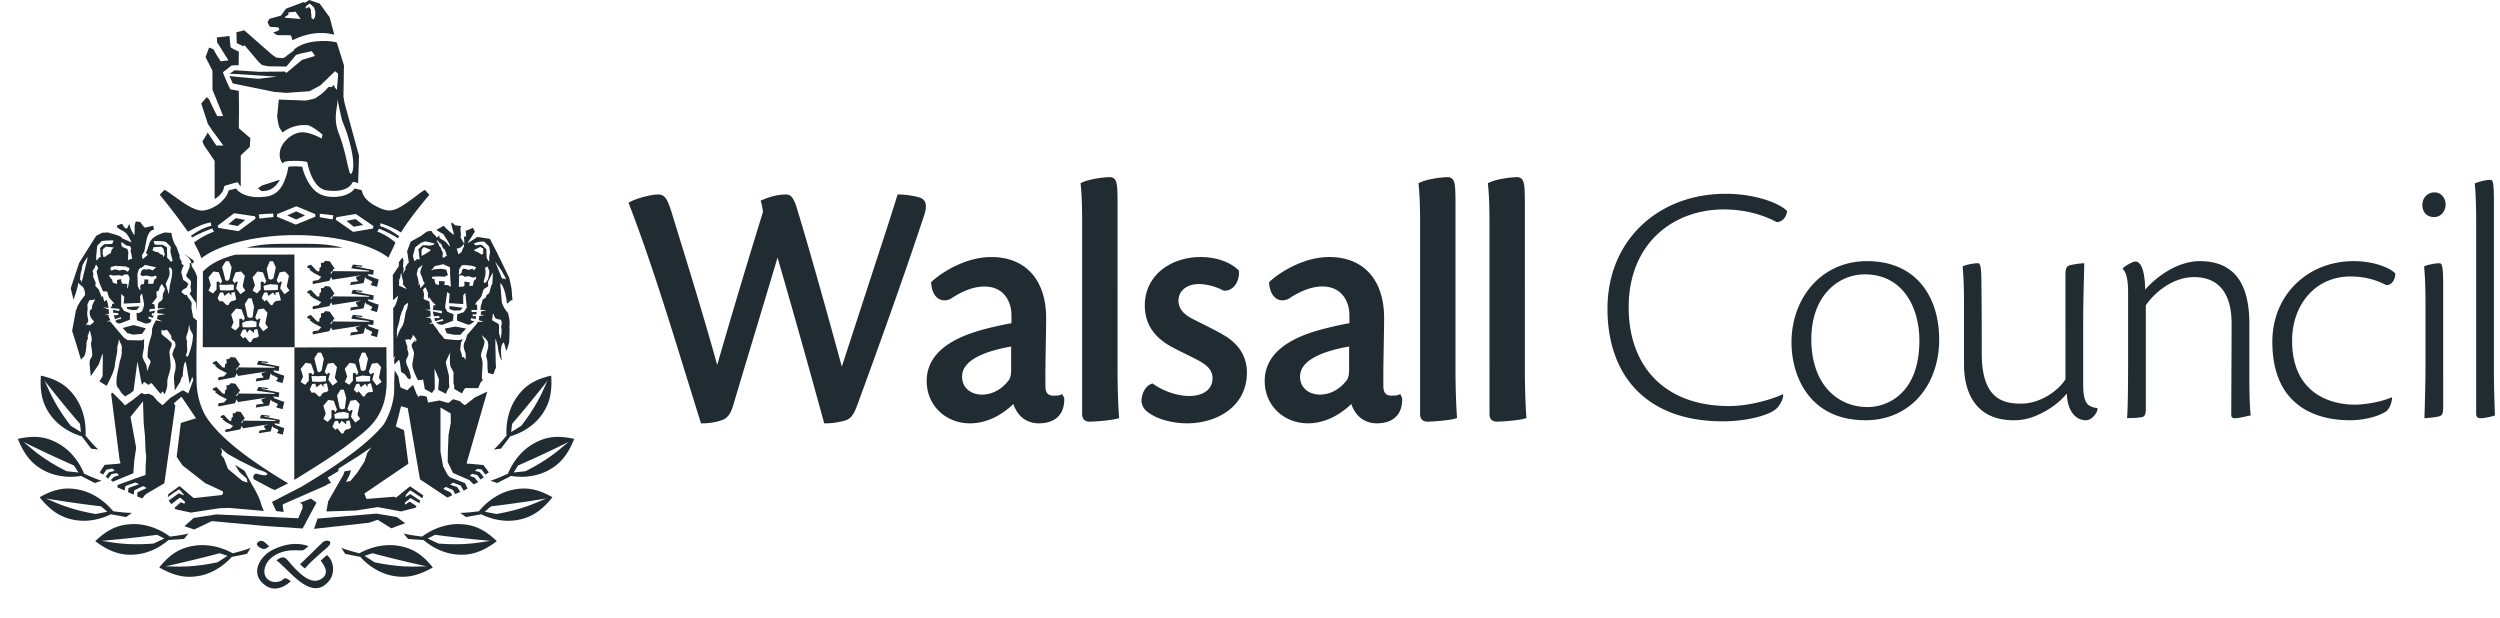 <svg xmlns="http://www.w3.org/2000/svg" width="287" height="71"><g fill="#212B32" fill-rule="evenodd"><path d="M105.392 22.62a9.66 9.66 0 00-2.084-.292h-.265l-.037.124-.04.126c-.488 1.619-1.475 4.641-2.846 8.822l-.087.268-3.393 10.425c-1.934-7.148-4.13-14.87-5.272-18.554-.254-.63-.483-1.211-1.1-1.211h-.043c-.82 0-1.673.19-2.612.587l-.146.058-.15.06.05.155.045.153c.062.226.135.66.178.989a940.38 940.38 0 00-5.255 17.573c-1.475-5.333-3.161-10.791-4.402-14.817l-.566-1.833c-.663-2.223-.915-2.925-1.815-2.925-.777 0-2.38.409-3.119.798l-.142.075-.139.074.057.148.057.15c2.354 6.105 4.504 13.069 6.583 19.802l1.545 4.972.037.128.04.124h.262c.841 0 1.81-.217 2.292-.423.598-.297.886-.74 1.202-1.824.448-1.535 1.334-4.463 2.267-7.566l.258-.846 2.511-8.37a1274.05 1274.05 0 015.265 18.699l.021.069.034.132.036.13h.274c.76 0 2.094-.23 2.503-.488.47-.313.692-.75 1.022-1.61 2.33-6.37 5.31-14.613 7.703-21.87.219-.718.231-1.164.045-1.497-.146-.258-.393-.421-.774-.516m16.747 23.001l-.043-.084c0 .003-.07-.14-.07-.14l-.065-.143-.15.052-.153.051c-.18.064-.465.064-.638.064-.644.03-.969-.277-1.001-.939-.025-1.516.014-3.6.044-5.275l.004-.214c.018-.997.032-1.86.032-2.47 0-4.392-2.354-7.014-6.3-7.014-2.937 0-5.644 1.737-6.774 2.765l-.068.058-.066.06.014.173c.063.81.372 1.439.849 1.73.256.16.697.297 1.315.047l.018-.01.016-.005.014-.01.018-.01c.948-.645 2.39-1.414 3.87-1.414 2.295 0 3.111 1.783 3.111 3.312v.898c-.5.09-1.108.212-1.716.352l.014-.002a5.785 5.785 0 00-.286.064c-2.315.552-7.744 1.844-7.744 6.226 0 2.768 2.143 4.857 4.984 4.857 2.355 0 4.15-1.431 4.967-2.22.47 1.4 1.506 2.22 2.93 2.22.962 0 1.705-.263 2.216-.784.48-.492.713-1.18.695-2.046v-.077l-.021-.037-.016-.036zm-6.062-3.153c0 .627-.114.917-.226 1.12-.375.52-1.424 1.712-3.128 1.712-1.337 0-2.276-.84-2.276-2.04v-.038c0-2.017 3.013-2.98 5.63-3.441v2.687zm12.377 5.234c-.08-1.106-.16-3.245-.16-5.195V23.28c0-1.17-.016-1.844-.12-2.267-.114-.47-.358-.678-.792-.678-.622 0-2.233.201-3.097.585l-.12.055-.113.052.01.128.013.128c.066.681.156 1.872.156 4.353V47.53c0 .574.303.876.875.876.455 0 2.32-.122 3.089-.334-.004 0 .138-.037.138-.037l.146-.04-.014-.147-.01-.148m11.915-9.295c-.763-.444-1.587-.855-2.383-1.251l-.059-.03-1.12-.562c-.706-.395-1.519-.987-1.519-2.033 0-1.147.945-1.917 2.355-1.917.848 0 1.9.274 2.747.713l.032.018.027.014.032.004.037.005c.44.022.827-.14 1.136-.47.404-.424.635-1.132.57-1.719l-.008-.062-.005-.066-.05-.044-.048-.046c-.948-.907-2.546-1.451-4.271-1.451h-.04c-3.17 0-6.38 1.917-6.38 5.581 0 2.018 1.014 3.6 3.018 4.698.509.276 1.008.525 1.537.784l.106.055c.415.203.879.432 1.355.68 1.25.647 1.76 1.26 1.76 2.115 0 1.258-1.024 2.038-2.674 2.038-1.316 0-2.875-.51-4.063-1.332l-.083-.055-.077-.051-.087.035-.089.036c-.644.26-.969 1.013-1.06 1.634-.1.512.11 1.08.555 1.474 1.005.852 2.834 1.4 4.668 1.4 3.303 0 6.856-1.83 6.856-5.852 0-1.83-.962-3.333-2.776-4.343m20.595 7.291l-.013-.03-.018-.038-.039-.083-.066-.148-.065-.144-.153.052-.157.051c-.18.064-.467.064-.638.064-.642.03-.966-.277-1.001-.939-.023-1.413.01-3.323.043-5.009l.003-.256c.021-1.134.037-2.053.037-2.694 0-4.392-2.354-7.014-6.3-7.014-2.933 0-5.64 1.737-6.774 2.765l-.066.058-.066.06.007.086.006.087c.062.81.375 1.439.852 1.73.254.162.69.3 1.312.047l.018-.007.014-.006.01-.007.016-.01c.955-.65 2.397-1.42 3.873-1.42 2.296 0 3.112 1.784 3.112 3.313v.898c-.503.093-1.111.213-1.716.352l-.267.062c-2.317.552-7.742 1.843-7.742 6.226 0 2.768 2.143 4.857 4.98 4.857 2.352 0 4.151-1.431 4.964-2.22.469 1.4 1.507 2.22 2.932 2.22.962 0 1.707-.263 2.215-.784.479-.492.711-1.18.69-2.048l-.003-.038v-.033zm-6.087-3.23c0 .621-.115.915-.226 1.12-.375.52-1.424 1.713-3.13 1.713-1.34 0-2.275-.84-2.275-2.04v-.038c0-2.019 3.012-2.98 5.631-3.441v2.687zm12.37 5.239a86.979 86.979 0 01-.156-5.2V23.282c0-1.266-.036-1.903-.126-2.274-.146-.601-.521-.67-.792-.67-.618 0-2.226.2-3.093.584 0 .002-.12.055-.12.055l-.117.052.014.128.01.128c.07.67.161 1.851.161 4.353V47.53c0 .574.302.876.875.876.455 0 2.318-.122 3.083-.334l.142-.037.139-.04-.009-.145-.01-.146m7.976.146l-.01-.147c-.08-1.095-.16-3.23-.16-5.197V23.28c0-1.266-.034-1.903-.129-2.274-.145-.601-.52-.67-.787-.67-.623 0-2.23.2-3.096.584 0 .002-.117.055-.117.055l-.12.052.015.13.014.128c.066.675.16 1.863.16 4.35V47.53c0 .574.299.876.871.876.452 0 2.317-.122 3.085-.332.004 0 .146-.04.146-.04l.139-.04-.011-.144m29.496-2.474c-.043.558-.484 1.397-1.078 1.753-.799.558-3.115 1.24-5.866 1.24-8.772 0-13.238-5.266-13.238-12.924 0-7.893 5.862-13.197 13.558-13.197 3.713 0 6.422 1.234 7.06 1.991-.122.994-.878 1.32-1.235 1.236-1.478-.798-3.592-1.433-6.022-1.433-5.783 0-10.927 3.867-10.927 11.245 0 6.66 4.026 11.328 11.528 11.328 2.31 0 4.94-.761 6.14-1.357l.08.118m9.64-15.397c5.424 0 8.258 3.867 8.258 9.017 0 5.062-3.195 9.248-8.46 9.248-6.459 0-8.494-5.102-8.494-8.933 0-5.1 3.435-9.332 8.657-9.332h.04zm-.316 1.518c-2.872 0-6.103 2.312-6.103 7.461 0 5.1 2.952 7.773 6.46 7.773 2.314 0 5.943-1.595 5.943-7.621 0-3.907-1.956-7.613-6.263-7.613h-.037zm11.426 3.593c0-2.437-.077-3.632-.16-4.508.52-.239 1.358-.363 1.757-.363.24 0 .4.2.4 2.434.037 2.634.037 5.505.037 7.938 0 5.226 2.473 5.747 4.508 5.747 2.393 0 4.425-1.677 5.103-2.8V31.616c0-.836.117-1.033.478-1.158.48-.114 1.236-.238 1.679-.238 0 .882-.123 3.674-.123 7.102v6.698c0 2.233.437 2.676 1.636 2.83v.164c-.041.356-.598 1.23-1.32 1.23-1.234 0-2.15-1.155-2.188-3.07-1.236 1.48-2.716 2.196-3.553 2.557a6.42 6.42 0 01-2.59.514c-3.786 0-5.664-2.513-5.664-6.417V35.09m30.72 2.23c.04-3.788-1.593-5.506-4.306-5.506-2.514 0-4.588 1.84-5.543 3.233v11.886c0 .838-.2.955-.76.994-.442.084-.996.038-1.396.084.08-.799.122-3.115.122-7.458v-6.899c0-1.676-.243-2.436-.6-2.754v-.12c.241-.236 1.118-.757 1.432-.757.962 0 1.122 2.196 1.122 3.228 1.512-1.714 3.907-3.272 6.263-3.272 4.104 0 5.702 2.75 5.702 7.178v6.147c0 2.513.077 3.747.157 4.383-.8.162-1.355.324-1.832.324-.322 0-.402-.162-.402-.441l.041-10.25m18.43 8.374c-.08.68-.357 1.357-.794 1.597-.758.48-2.351.953-4.067.953-3.032 0-8.894-1.032-8.894-9.01 0-5.388 4.067-9.255 9.332-9.255 2.633 0 4.466.96 4.784 1.44 0 .756-.517 1.435-1.116 1.275-1.238-.638-2.554-.955-4.03-.955-4.025 0-6.7 3.231-6.7 7.37 0 6.11 4.467 7.344 7.182 7.344 1.234 0 3.071-.32 4.223-.837l.08.078m4.864-23.608c.755 0 1.276.635 1.276 1.396 0 .674-.478 1.435-1.315 1.435-.959 0-1.357-.678-1.357-1.394 0-.92.718-1.437 1.357-1.437h.039zm.995 24.723c0 .722-.156.92-.517 1-.357.08-.878.156-1.636.202.043-1.597.123-3.914.123-6.225v-6.697c0-2.436-.08-3.63-.16-4.507.517-.239 1.396-.363 1.753-.363.28 0 .437.2.437 2.434V46.81zm3.786-21.211c0-2.356-.08-3.752-.164-4.55.841-.317 1.442-.397 1.796-.397.281 0 .404.204.404 2.59v19.265c0 1.954.08 4.109.117 5.181-.597.201-1.275.324-1.636.324-.316 0-.517-.123-.517-.52V25.599M37.838 1.975L36.702.411 35.492 0l-.45.302c-.017.01-.212-.058-.227-.055l-1.987.754-.546.76a.233.233 0 01-.091.05l-1.197.333-.089.03a.886.886 0 01-.197.337l.103.265.181.304.907.06c.073.023.132.09.143.167a.224.224 0 01-.091.207l-.589.23.46.292 1.438.007a.21.21 0 01.202.166l.1.405c-.045.03.61-.27.779-.332.889-.335 2.334-.742 4.036-.297l-.539-2.01zm-5.153.057l.055-.108.372-.244v-.252l.818-.082.583.834-1.828-.148zm3.496-.17c0 .007-.005.01-.014.065l-.135.242-.096.086-.006-.06-.174-.127-.014-.391-.052-.311.01-.242-.193-.306L35.22.9l-.062.082-.082-.06.068-.218a.095.095 0 01.026-.027l.308-.23c.039-.034.1-.03.137.005l.421.396c.014.013.023.03.032.045l.134.455c.001.01.007.023.003.034l-.023.48zm-2.425 3.833c.001-.001.005-.003.007-.007-.004.007-.007.007-.007.007"/><path d="M39.558 11.828a29.44 29.44 0 01-.128-.729l.055-3.592-.678-2.174-.15-.463c-.8-.24-3.56-.386-4.901.825-.006.006-.013.011-.02.022 0 .028.002.062-.014.09l-.78.571c-.045.082-.404.313-.5.293l-.706-.055a9.97 9.97 0 01-.512-.345l-3.19-2.798-.89.23.034 1.253.76.355c.12-.119.153-.094.18-.07l1.553 1.843.392.368.705.158 2.115.03 1.086-1.32c.016-.015.574-.178.594-.186l1.222-.26.167.223.204.333-1.483.444-1.778 1.483c-.039.03-.178-.144-.224-.144l-2.909.029-2.822-.176-.587.401.964.041 2.244.144 2.223.15-2.11.24-1.928-.167-1.407-.148.379.85 4.731.965 1.423.12 2.662-.189 1.25-.672 1.68-1.625.315.249.037.197-.142 1.698-.26-.297-.073-.297-.204.233-.434.041-.4.43c-.012.016-.429.383-.446.397l-.665.455c-.043.032-1.026.265-1.074.26l-3.112-.11-.187 1.941s.105.83.262 1.298l.37.539s1.11-1.001 2.889-.834c.338.032 1.277.72 1.668 1.056.046.041-.086.471-.086.471s-1.228-.729-2.272-.714c-.494.007-1.017.28-1.255.44-.696.47-1.197 1.167-1.27 1.864-.098.942.374 1.29.374 1.29l.023-.134c-.002.007 0 .018-.002.028.092-.304 2.728-.25 2.767-.025.14.75.722 2.986 2.197 3.2 1.885.271 2.737-.374 2.94-.844a.207.207 0 01.249-.117l.44.126.104-3.122-1.66-6.067zm.87 7.945c-.383.944-.497-1.784-1.532-4.453-.74-1.906-.053-3.11-.167-4 .185.981.512 2.435.583 2.622.57 1.398.628 1.66.905 2.719 0 0 .594 2.175.212 3.112zm-8.299.86c-.34.619-.847 1.154-1.633 1.272-.167.02-.318.03-.469.04l-.43-.337.492-.319 2.04-.656"/><path d="M23.443 16.718l-.208-.473.481-.784.121-.251 1.001 1.5h.806l-1.27-1.726c0-.007-.508-.76-.512-.77l-.759-2.336.624-.719.253.207.611 1.282.352.686.672-.014-1.221-3.028s.002-2.17-.016-2.202l-.78-1.536.41-1.1.493.2.35.625.487.762.89-.11-1.306-2.084-.027-.55 1.444-.172.055.527s.08.775.084.778l.36.223.584.277-.03 1.563h-.38c-.024 0-.419.02-.442.03l-.969.763c-.057.018.797 1.961.863 1.972l.95.172.028 2.31c0-.089-.045 1.967 0 2.004l1.305 1.12-.071.996-.978.92a.188.188 0 00-.059.142v3.454a.897.897 0 01-.25-.318.211.211 0 00-.251-.117l-1.115.32c-.082.023-.292.094-.303.185-.085.84-.981 1.33-1.082 1.41v-4.37c0-.04-1.172-1.734-1.195-1.768m4.859 11.714c1.935-.46 3.05-.443 5.557-.443 2.464 0 3.549-.018 5.482.443H28.302m9.109 14.595h.004l-.007-.006v-.007l-.005.011.008.002m-2.22-1.28h.001m-.497 2.055v-.005h-.002l.002.005m.094-1.675l.005-.004v-.001l-.005.005m7.214.9h.001l-.005-.006-.002-.008-.005.012.011.002m-2.719.775v-.005h-.002l.002.005m.094-1.675l.005-.004v-.001l-.005.005m.402-.38h.002m.725 4.361h.002l.005.006-.007-.006m-.8 1.277h.002l-.007-.005v-.004l-.004.009h.009M36.988 48.162v-.005.005m-.001-.011l.003-.003v-.002l-.003.005m-9.862-15.836h.002l-.007-.005v-.005l-.006.009.011.001m-2.623-.898l.006-.007-.006.007m-.094 1.674v-.004l-.002-.002.002.006m.494-2.056h.002m6.81 1.28h.002l-.003-.005-.004-.007-.003.011.008.001m-2.622-.898l.005-.005v-.002l-.005.007m-.095 1.674v-.004l-.001-.002.001.006m.495-2.056h.002m.727 4.362h.002l.005.005-.007-.005m-.802 1.277h.002l-.006-.008v-.003l-.005.009.009.002m-2.719.766l.004-.004v-.001l-.004.005m.002.011v-.006.006m.494-2.058h.002"/><path d="M33.798 29.223l-6.694.01s-2.424.46-3.81 1.943l-.015 8.686h10.548l-.029-10.639zm-3.18 1.613l.339-.818.01-.027h.376l.012.027.299.665.007.013-.003.016-.262 1.232-.003.02-.016.01-.194.114-.014.009-.016-.002-.269-.041-.03-.005-.007-.03-.231-1.156-.004-.015.005-.012zm1.25 1.846l.042.003-.002.043-.009.517-.001.041-.041.002-.76.034-.738-.002h-.039l-.005-.037-.057-.434-.005-.041.039-.009.708-.172.007-.002.007.002.467.033.386.022zm-2.863-.811l-.008-.021.015-.018.52-.637.006-.005.004-.004.01-.007.013.046.003-.003.01-.005v-.047h.136l-.023.018.47.07.026.005.009.023.363.985.007.021-.013.02-.117.165.009.055-.082.032-.164-.241-.27.033v.866l-.01.013-.39.423-.025.027-.032-.02-.434-.276.02-.003h-.068l.027-.06v-.017h.007l.247-.567-.266-.871zm-.493 2.375h.379l.007.032.261.916.002.01v.008l-.156 1.175-.004.03-.028.006-.25.076-.014.006-.014-.006-.25-.092-.024-.009-.005-.025-.31-1.447-.003-.018.009-.014.388-.626.012-.022zm.905 2.69l.034.01v.035l-.013.557-.04.003-.703.036-.795-.004-.039-.001-.003-.04-.059-.433-.005-.032.03-.013.391-.17.005-.004h.008l.665-.087h.017l.506.144zm-2.715-4.775l.329-.872.01-.023.025-.005.582-.09.016-.002.012.008.011.006.002.002-.02.035.025-.03.395.448.016.016-.244 1.193.034.107.25.362.026.036-.036.025-.496.37-.036.026-.026-.035-.463-.619-.014-.018.006-.02.186-.732-.133-.037-.215.162-.038.026-.211-.316.007-.023zm.146.524l-.002.043-.01.517-.003.04-.039.003-.64.064h-.005l-.854-.032h-.037l-.005-.037-.073-.548-.007-.052.051.002.765.016.421-.04h.007l.388.02.043.004zm-1.34-2.046l.388-.626.013-.022h.371l.013.027.299.665.005.013-.004.014-.25 1.308-.004.015-.007.009-.194.195-.02.022-.028-.013-.192-.078-.021-.007-.007-.023-.367-1.466-.005-.017.01-.016zm-.643 2.583l-.01.013-.388.423-.025.027-.032-.02-.434-.276.02-.003h-.068l.027-.06v-.017h.007l.245-.567-.265-.871-.007-.021.014-.018.521-.637.004-.005.003-.002.01-.007.015.046.004-.005.007-.005v-.002l.002-.045h.126l-.02.016.477.071.027.006.009.023.36.985.008.021-.013.02-.115.165.007.054-.08.033-.162-.241-.274.033v.866zm1.42 1.718l-.008.02-.018.007-.178.076-.026.01-.022-.019-.506-.466-.297.027-.029.004-.014-.024-.197-.323-.013-.02.01-.023.259-.585.01-.023.025-.004.27-.039.034-.005.014.03.17.386.463-.363.034-.026.027.033.274.333-.01-.302-.003-.038.036-.007.306-.076.044-.013.167.813.007.028-.024.016-.22.162-.012.009h-.014l-.206-.005-.299.238-.055.169zm1.185 2.537l-.012.013-.388.423-.025.028-.032-.02-.434-.278.045-.02-.01-.005-.056-.007v-.006c-.002 0 0-.046 0-.046h.009l.002-.003.007-.024.001.002.235-.537-.267-.875-.007-.021.016-.018.521-.633.004-.005.009-.009.018.046.003-.005.009-.007v-.045h.116l-.016.015.485.072.025.004.009.023.36.983.01.024-.015.02-.115.163.009.06-.082.03-.162-.245-.272.034v.87zm2.22 1.152l-.278.157-.007.004h-.011l-.27.028-.182.203-.055.172-.005.02-.02.007-.176.08-.032.012-.021-.025-.498-.611-.172.16-.034.03-.03-.034-.3-.322-.02-.02.012-.026.26-.581.01-.023.023-.004.27-.04.034-.004.015.03.161.368.267-.358.029-.037.035.029.477.393-.013-.337-.002-.035.034-.009.308-.08.046-.012.167.817.006.032-.029.016zm1.05-.995l-.498.366-.035.027-.027-.038-.462-.615-.013-.016.004-.021.188-.736-.137-.036-.211.158-.04.03-.026-.039-.173-.26-.012-.02.007-.02.33-.871.01-.023.025-.004.583-.09.016-.004.014.01.012.008-.016.026.018-.021.397.446.014.016-.004.022-.24 1.173.034.105.253.365.023.035-.034.027zm1.465-3.155l-.29.057-.009.002-.206-.005-.3.238-.054.169-.005.02-.02.007-.176.076-.03.012-.023-.024-.498-.609-.174.157-.032.028-.029-.032-.3-.316-.021-.021.012-.029.258-.585.01-.023.025-.004.27-.039.035-.005.014.03.169.386.464-.363.034-.026.026.033.276.333-.014-.34.035-.007.308-.076.042-.01.011.042.226.87.012.045-.046.01zm.992-1.102l-.496.37-.035.026-.027-.035-.462-.619-.015-.018.006-.02.187-.732-.134-.037-.213.162-.038.028-.026-.04-.187-.278.009-.023.329-.872.009-.023.025-.005.581-.09.016-.002.013.007.01.005.002.002-.018.037.023-.03.397.448.014.016-.003.023-.24 1.17.033.107.251.362.025.036-.036.025zm11.16 6.485l-10.559.028-.016 15.207c-.001 0 4.663-2.82 6.5-4.305 1.655-1.34 4.107-2.701 4.107-7.008 0-.31-.032-3.922-.032-3.922zm-3.156 1.46l.337-.817.013-.026h.375l.013.026.298.664.006.014-.004.014-.26 1.234-.005.02-.016.01-.194.116-.012.005h-.016l-.27-.04-.03-.004-.006-.032-.233-1.156-.002-.014.006-.014zm1.25 1.847l.042.004-.001.042-.011.518v.04l-.043.002-.76.034h-.774l-.006-.039-.057-.434-.005-.04.04-.01.707-.172.007-.002.007.002.468.035.386.02zm-2.863-.81l-.007-.022.014-.018.521-.638.005-.004.004-.003.009-.008.014.047.004-.004.007-.005.001-.045h.137l-.023.016.47.072.026.003.01.023.36.983.01.024-.015.02-.116.165.007.056-.081.03-.162-.243-.27.036v.864l-.013.014-.388.423-.026.027-.03-.02-.434-.274.02-.005h-.068l.025-.06v-.018h.008l.248-.566-.267-.87zm-.493 2.373h.377l.01.034.26.914.002.009v.008l-.156 1.178-.005.03-.027.007-.25.076-.013.006-.015-.006-.25-.094-.023-.009-.006-.023-.31-1.449-.003-.018.01-.014.387-.628.012-.021zM40 47.424l.034.01-.002.034-.012.559-.04.003-.702.034-.794-.003-.04-.002-.005-.038-.058-.433-.004-.034.03-.013.391-.169.006-.003h.005l.667-.087.009-.002.009.002.506.142zm-2.715-4.776l.33-.871.008-.023.025-.004.583-.09.016-.004.013.009.01.005.002.002-.02.035.024-.03.396.446.014.018-.003.022-.24 1.17.035.108.251.363.023.035-.034.025-.497.368-.034.029-.029-.036-.462-.617-.012-.018.005-.02.187-.734-.134-.037-.215.162-.037.028-.214-.32.01-.021zm.144.525v.042l-.01.518-.002.039-.04.003-.64.064h-.007l-.851-.03-.038-.002-.005-.037-.08-.601.052.002.762.016.424-.038H37l.386.02.042.004zm-1.339-2.047l.388-.626.014-.021h.372l.012.026.297.664.006.014-.002.014-.255 1.323-.2.204-.022.022-.026-.013-.194-.078-.022-.007-.005-.023-.368-1.465-.004-.018.01-.016zm-.642 2.582l-.01.014-.39.423-.025.027-.03-.02-.434-.274.018-.005h-.066l.025-.06v-.018h.01l.245-.566-.265-.87-.008-.022.015-.018.52-.638.004-.004.004-.002.009-.007.014.047.003-.006.01-.005v-.045h.127l-.02.015.477.073.027.003.007.023.363.983.007.024-.012.02-.118.165.01.055-.083.032-.162-.244-.272.036v.864zm1.418 1.72l-.006.019-.02.009-.175.074-.027.011-.021-.02-.509-.465-.297.028-.026.002-.016-.023-.196-.324-.013-.021.01-.02.259-.587.01-.023.024-.003.272-.04.032-.003.014.029.169.385.466-.362.034-.027.026.034.274.332-.012-.3-.002-.04.035-.006.308-.077.044-.012.168.812.005.029-.023.016-.219.163-.012.007-.016-.001-.205-.002-.3.235-.055.17zm1.186 2.538l-.011.013-.388.423-.025.027-.032-.018-.435-.281.046-.018-.009-.005-.059-.007v-.007s0-.045.002-.045h.01v-.003l.008-.024.002.002.234-.539-.266-.873-.007-.023.014-.017.52-.633.006-.008.01-.007.015.047.005-.004.008-.007.001-.046h.116l-.016.014.484.073.026.003.01.025.36.984.007.02-.012.02-.116.166.007.058-.08.032-.163-.247-.272.034v.871zm2.22 1.15l-.277.157-.009.006h-.009l-.27.028-.181.201-.055.172-.008.02-.017.007-.176.08-.032.014-.022-.026-.498-.612-.174.16-.032.03-.03-.034-.299-.32-.021-.02.012-.028.258-.581.01-.023.026-.002.27-.04.034-.006.012.032.162.368.268-.357.027-.04.036.03.478.392-.012-.334-.002-.036.034-.009.307-.08.045-.012.01.046.157.772.007.03-.029.016zm1.05-.993l-.498.366-.034.025-.027-.036-.462-.617-.014-.016.005-.02.187-.737-.135-.036-.214.16-.037.03-.027-.04-.172-.26-.013-.02.007-.02.33-.87.01-.025.025-.004.581-.09.018-.002.014.009.013.007-.016.028.018-.025.394.448.016.016-.005.024-.238 1.173.033.103.251.365.025.037-.035.027zm1.466-3.158l-.29.059h-.01l-.204-.002-.301.235-.053.17-.006.02-.02.009-.177.074-.03.011-.022-.023-.5-.608-.172.156-.032.029-.03-.032-.3-.317-.02-.023.012-.025.258-.587.01-.023.026-.003.27-.04.034-.003.012.029.17.385.463-.362.036-.027.027.034.275.332-.014-.3-.002-.04.036-.006.307-.077.043-.01.012.042.226.87.01.046-.044.007zm.993-1.1l-.498.367-.034.029-.027-.036-.464-.617-.012-.018.005-.02.187-.734-.134-.037-.213.162-.039.028-.025-.04-.187-.28.336-.892.011-.023.025-.004.581-.09.015-.004.014.007.01.007h.002l-.017.037.023-.03.396.446.014.018-.005.022-.238 1.17.034.108.25.363.025.035-.035.025zM26.213 25.738l1.067.215.878-.704-1.088-.206-.857.695m6.753-1.008l1.035.468 1.026-.468-1.026-.466-1.035.466m6.801.628l.843.67.027-.002 1.054-.199-.867-.677-1.057.208"/><path d="M46.025 26.688c1.175-1.85 2.608-3.535 3.262-4.318-.152-.176-.416-.485-.508-.569-.42.224-.932.651-1.343.952-1.072.786-1.872 1.342-2.572 1.397-.018.004-.466.09-1.227-.252-1.686-.752-1.995-1.51-2.095-2.02l-.084-.062-.752-.178c-.2.318-.595.594-1.127.775-.605.212-2.21.438-3.266-.395-.985-.777-1.517-2.313-1.613-2.882-.256-.004-.539-.043-.82-.043-.293 0-.6.04-.772.04-.01.065-.028.154-.04.23-.027.143-.06.3-.102.467-.044.176-.1.362-.165.547a8.548 8.548 0 01-.226.566c-.373.826-.953 1.47-2.02 1.628-.094.01-.181.013-.276.025a5.706 5.706 0 01-.474.036c-.694.016-1.288-.096-1.748-.285a2.365 2.365 0 01-.418-.21c-.235-.147-.42-.31-.537-.5l-.86.22c-.066.32-.242.69-.564 1.027-.196.207-.41.441-.706.635-.39.247-.875.52-1.465.628-.946.176-2.086-.594-3.28-1.45-.428-.309-1.029-.744-1.327-.906a8.192 8.192 0 00-.562.572 65.089 65.089 0 013.223 4.23c.68-.31 1.55-.894 2.637-1.049l.057.39c-.894.165-1.856.798-2.334 1.14.035.048.103.142.138.193.736-.407 1.248-.656 2.315-1.042l.187.376c-1.095.407-1.662.801-2.28 1.223.386.852.466.814.845 1.824 1.817-1.46 6.028-2.656 10.78-2.656 4.693 0 8.84 1.122 10.694 2.594.212-.567.408-.802.792-1.739a6.846 6.846 0 00-2.072-1.262l.187-.331c.99.364 1.913.933 2.19 1.099l.13-.233c-.462-.326-1.155-.84-2.18-1.156l.023-.34c1.003.304 1.844.726 2.355 1.064zm-18.64-.15l-2.328-.378-.064-.258 1.888-1.426 2.396.357.017.073.048.185-1.957 1.447zm3.992-1.614c-.571.044-1.035.1-1.587.172-.008-.076-.081-.46-.081-.47.544-.067 1.253-.092 1.668-.11v.408zm4.822-.27v.22l-2.234.909-2.167-.902v-.293l2.228-.91 2.173.903v.073zm1.979.535l-1.467-.251c0-.048.003-.382 0-.4.505.052 1.07.114 1.566.188-.012.05-.085.399-.1.463zm4.626 1.052l-2.263.377-1.999-1.397.068-.283 2.242-.373 1.961 1.347.06.043-.069.286zm-4.381 4.595l-.146.052-.177.469-.207.076.207-.31 4.278.042-.01-.085-2.012-.272-.007-.073.169-.368 1.136.13-.169.127-.56-.087-.04.022.012.037 2.005.416-.058.525-.683-.079.147.096-.057.091.874.325.35.105-.118.532-.087.318-.55-.158-.19-.1.203-.22-.076-.183-.329-.126.066-.034-.304-.073-.171-.23-.185.698-1.534.24.087-.345.832-.114-.242-.326.012-.177.6-.187-3.329.517-.148-.313-.208.447-1.868.366-.073-.226.135-.15.548-.081.34-.363-.885-.466-.497-.375.156-.073-.404-.153.075-.211.361-.128.718.754.248.01.026-.387.182-.13-.032-.445.291-.024.219-.226.52.066.56.837zm0 2.9l-.146.052-.177.47-.207.076.207-.312 4.278.043-.01-.087-2.012-.27-.007-.073.169-.368 1.136.128-.169.13-.56-.088-.04.022.012.037 2.005.416-.058.523-.683-.077.147.096-.057.091.874.326.35.104-.118.532-.087.318-.55-.158-.19-.1.203-.22-.076-.183-.329-.126.066-.034-.304-.073-.171-.23-.185.698-1.534.24.087-.345.832-.114-.242-.325.012-.178.6-.187-3.329.517-.148-.312-.208.446-1.868.366-.073-.226.135-.15.548-.08.34-.364-.885-.465-.497-.376.156-.073-.404-.152.075-.212.361-.128.718.754.248.01.026-.387.182-.13-.032-.444.291-.025.219-.226.52.066.56.837zm0 2.88l-.146.052-.177.47-.207.076.207-.311 4.278.043-.01-.086-2.012-.272-.007-.073.169-.368 1.136.13-.169.128-.56-.087-.04.021.012.038 2.005.416-.058.522-.683-.074.147.094-.057.09.874.326.35.105-.118.532-.087.318-.55-.158-.19-.1.203-.22-.076-.184-.329-.126.066-.034-.304-.072-.171-.23-.185.697-1.534.24.087-.345.832-.114-.242-.325.012-.178.6-.186-3.329.517-.148-.313-.208.446-1.868.367-.073-.226.135-.15.548-.081.34-.363-.885-.466-.497-.375.156-.073-.404-.153.075-.212.361-.128.718.754.248.011.026-.388.182-.13-.032-.444.291-.025.219-.226.52.066.56.838zm-10.841 5.273l-.146.051-.176.47-.208.076.208-.311 4.278.043-.012-.086-2.011-.272-.007-.073.169-.368 1.138.128-.17.13-.561-.087-.041.021.014.038 2.006.416-.059.523-.683-.077.146.096-.057.09.875.324.349.107-.116.532-.087.318-.551-.158-.19-.1.202-.22-.076-.185-.327-.125.065-.033-.304-.073-.172-.23-.183.697-1.537.24.088-.345.832-.113-.242-.326.012-.178.6-.186-3.327.517-.148-.313-.208.446-1.869.367-.073-.226.134-.15.55-.081.337-.363-.884-.466-.496-.375.157-.073-.406-.153.075-.211.36-.128.72.753.246.011.029-.387.18-.132-.03-.445.29-.023.22-.226.52.066.557.838zm0 3l-.146.053-.176.467-.208.077.208-.311 4.278.044-.012-.087-2.011-.27-.007-.073.169-.368 1.138.128-.17.128-.561-.087-.041.021.014.037 2.006.418-.059.523-.683-.076.146.096-.057.088.875.326.349.105-.116.531-.087.319-.551-.159-.19-.097.202-.22-.076-.186-.327-.124.065-.036-.304-.073-.172-.229-.183.699-1.537.238.088-.345.832-.112-.242-.327.012-.178.6-.187-3.327.518-.148-.313-.208.446-1.869.366-.073-.225.134-.15.55-.082.337-.362-.884-.464-.496-.376.157-.072-.406-.153.075-.212.36-.13.72.754.246.01.029-.387.18-.13-.03-.444.29-.025.22-.226.52.066.557.837zm.546 3.147l-.128.046-.158.42-.185.067.185-.279 3.816.04-.013-.077-1.792-.242-.007-.066.15-.329 1.014.116-.15.113-.499-.076-.037.018.012.035 1.787.372-.051.466-.608-.07.13.086-.05.082.779.288.31.096-.102.473-.079.284-.49-.142-.171-.087.181-.198-.067-.163-.294-.112.059-.03-.27-.066-.153-.205-.166.623-1.369.215.078-.31.742-.101-.215-.292.01-.156.534-.167-2.966.46-.132-.279-.186.4-1.666.326-.064-.201.119-.134.489-.073.302-.323-.788-.414-.442-.337.138-.064-.36-.136.067-.189.322-.115.64.673.22.01.025-.346.16-.117-.026-.395.26-.023.195-.2.464.058.496.747zm8.907 14.228c.448-.391 1.426-.197.492.62-1.122.988-1.758 1.501-2.52 2.37.173.156-.49-.369-.556-.48m-4.287 2.181c-1.407-1.3-.258-3.142 1.125-3.825 1.366-.674 2.746-.912 4.135-.44-.783.685-.43.44-1.905.49-.923.028-1.88.363-2.55 1.026-.618.617-.967 1.808-.103 2.391.42.283.948.272 1.4.08.297-.124.352-.602 1.11.06-.984.858-2.126 1.228-3.212.218"/><path d="M37.852 66.59c-2.059 2.678-4.601-1.163-6.123-2.26 1.084-.773 1.027-.165 2.28 1.073.675.666 1.786 1.69 2.823 1.088 1.095-.646.37-1.606-.02-2.132.207-.187.726-.64.722-.64.918.778.834 2.196.318 2.871m-8.242-4.34c.545-.462.917.2 1.313.47-.457.232-.467.5-1.14.11 0 0-.508-.297-.172-.58m33.663-19.13c-.034.013-.31.074-.404.102-1.726.466-2.75 1.204-3.61 2.474-1.185 1.751-1.15 3.74-1.109 4.303 0 .028-1.034 1.25-1.47 1.609l.821-.1c.411-.535.756-.995 1.076-1.415.72-.21 2.331-.81 3.49-2.306.932-1.215 1.299-2.493 1.23-4.31-.003-.054-.017-.3-.024-.358zm-3.43 5.762l-1.166.724.112-.946c2.027-2.342 4.075-4.972 4.075-4.972-.471.916-.962 2.522-3.02 5.194zm5.663 1.418c-1.758-.326-3.001-.102-4.326.668-1.826 1.067-2.653 2.877-2.86 3.4-.011.028-1.475.68-2.019.816l.783.266c.599-.305 1.11-.57 1.58-.812.74.123 2.454.279 4.145-.57 1.366-.69 2.25-1.685 2.973-3.353.021-.05.116-.279.132-.334-.036 0-.312-.068-.408-.082zm-5.176 3.794l-1.363.147.506-.802c2.843-1.235 5.827-2.72 5.827-2.72-.821.62-1.96 1.854-4.97 3.375zm2.721 2.788c-1.586-.823-2.842-.971-4.333-.62-2.056.486-3.377 1.978-3.727 2.42-.018.022-1.608.22-2.17.19l.672.485c.664-.12 1.23-.222 1.75-.318.67.334 2.265.981 4.13.66 1.507-.26 2.643-.956 3.82-2.34.036-.042.192-.232.224-.282-.034-.008-.277-.154-.366-.195zm-6.056 2.123l-1.348-.258.72-.619c3.078-.354 6.366-.905 6.366-.905-.968.354-2.415 1.204-5.738 1.782zm-.267 2.835c-1.334-1.189-2.513-1.644-4.045-1.674-2.113-.036-3.761 1.083-4.21 1.426-.024.018-1.612-.185-2.149-.354l.532.637c.672.048 1.246.089 1.774.122.568.493 1.953 1.515 3.84 1.665 1.523.119 2.794-.274 4.28-1.327.042-.03.241-.176.284-.217-.03-.017-.231-.217-.306-.279zm-6.392.56l-1.243-.582.85-.422c3.07.418 6.392.696 6.392.696-1.024.103-2.637.569-6 .307zm-.917 2.421c-1.167-1.351-2.279-1.952-3.794-2.178-2.09-.308-3.869.587-4.358.87-.026.012-1.575-.392-2.086-.63l.445.7c.66.136 1.225.25 1.744.35.498.563 1.741 1.756 3.592 2.147 1.496.315 2.808.089 4.415-.765.046-.023.263-.142.311-.177-.028-.022-.2-.246-.268-.317zm-6.41-.268l-1.157-.738.898-.306a148.6 148.6 0 006.248 1.513c-1.027-.03-2.688.226-5.988-.47zM9.82 49.999c.04-.562.077-2.552-1.107-4.303-.863-1.27-1.887-2.008-3.612-2.474-.094-.028-.37-.089-.403-.103-.01.057-.023.304-.025.358-.07 1.817.297 3.095 1.23 4.31 1.158 1.495 2.769 2.096 3.49 2.306.319.42.666.88 1.075 1.415l.821.1c-.434-.36-1.468-1.58-1.468-1.61zm-1.694-1.117c-2.057-2.672-2.55-4.278-3.021-5.194 0 0 2.048 2.63 4.077 4.972l.112.946-1.168-.724zm1.524 5.486c-.206-.523-1.035-2.333-2.86-3.4-1.324-.77-2.567-.994-4.326-.669-.096.014-.373.082-.409.082.018.055.113.285.134.334.724 1.668 1.607 2.664 2.973 3.352 1.69.85 3.403.694 4.143.57.471.243.981.508 1.582.813l.783-.266c-.546-.135-2.008-.788-2.02-.816zm-2.01-.274c-3.012-1.52-4.15-2.755-4.97-3.375 0 0 2.984 1.485 5.826 2.72l.508.802-1.363-.147zm5.338 4.587c-.35-.44-1.67-1.933-3.725-2.42-1.493-.35-2.747-.202-4.333.62-.089.042-.332.188-.366.196.032.05.188.24.224.281 1.177 1.385 2.311 2.08 3.82 2.34 1.863.322 3.458-.325 4.13-.66.519.097 1.086.2 1.75.319l.67-.485c-.56.03-2.15-.168-2.17-.19zm-2.002.324c-3.323-.578-4.772-1.428-5.738-1.782 0 0 3.286.551 6.366.905l.72.619-1.348.258zm8.521 2.587c-.45-.343-2.096-1.462-4.21-1.426-1.532.03-2.712.485-4.044 1.673-.076.062-.277.262-.308.28.045.04.244.186.287.216 1.484 1.053 2.756 1.446 4.28 1.327 1.886-.15 3.271-1.172 3.839-1.665.528-.033 1.102-.074 1.772-.122l.532-.637c-.535.17-2.123.372-2.148.354zm-1.862.807c-3.364.262-4.975-.204-5.999-.307 0 0 3.321-.278 6.39-.696l.852.422-1.243.581zm9.069 1.113c-.49-.282-2.27-1.177-4.36-.87-1.515.227-2.627.828-3.793 2.18-.068.07-.242.294-.268.316.048.035.263.154.309.177 1.607.854 2.921 1.08 4.415.765 1.853-.391 3.094-1.584 3.594-2.146.519-.102 1.084-.215 1.742-.35l.445-.701c-.509.238-2.058.642-2.084.63zm-1.743 1.04c-3.302.696-4.96.44-5.989.47 0 0 3.256-.706 6.249-1.513l.898.306-1.158.738z"/><path d="M34.739 60.673l-4.461-.3c-.01-.004-5.897-.545-5.897-.545a.213.213 0 00-.1.013l-1.983.946-1.126-.38 1.074-.949 2.603-.403s9.362.44 9.389.44l.501-1.187c-.025-.151.009-.4-.076-.452l-.242-.128 1.28-.49.633.464-1.595 2.97zm11.77-.605l-1.59.58-1.55-.97c-.036-.017-.957.328-.995.332l-6.32.702.394-1.177 6.765-.573 2.344.393.951.713zm-24.587-26.63c.103-.05-.119-.545-.035-.623.025-.028.05-.44.035-.476-.106-.305-.442-.397-.556-.701.138-.334.277-.676.414-1.006.014-.04.013-.289-.014-.312-.224-.234.796.152.38-.5.265.235-1.157-.805-.99-.659.564.475.773.656.825 1.21.037.42.324.4.649 1.418 0 0-.028 1.629-.052 3.764-.065-.2-.05-.754-.106-.834-.187-.273-.18-.234-.367-.513-.108-.157-.172-.273-.291-.402-.112-.25.021-.084.108-.367zm-6.202 2.128l.311-.407-1.51.092.113.222.619.13.467-.037zm-.387 1.751l1.411.377-.435.631-1.014.093-.695-.185-.514-.585 1.247-.33zm-.605-5.779l.153.42-.19 1.09-.084.064-.005-.514-.601-.044-.13-.521-.436.12-.001.452-.482-.156-.09-.372c-.013 0-.095-.08-.106-.083l-.156-.196c-.025-.014-.075-.16-.075-.16l.107-.1.343.091c.018-.007.508-.009.647-.04l.416.077.265-.158c.016-.003.036-.01.055-.01l.233.003.137.037zm-1.995-.892l.34-.08c.055-.01.218-.09.501 0 .05-.04.142-.022.176-.025l.484.043h.197c.269.007-.076.096.205.106.048 0 .224.062.227.107l-.055.222-.156.206-.052-.087-.236-.119c-.543-.119-.562.093-.667.027l-.416-.11c-.146-.093-.361.222-.608.051l.06-.341zm-.51-2.322l.835.083c.022.013-.248.253-.25.278-.002.024-.087.382-.11.389l-.28.139-.332.25a.563.563 0 01-.222.027l-.036-.237c-.023-.017-.037-.037-.037-.065v-.521a.07.07 0 01.023-.052l.315-.286c.024-.027.065-.027.094-.005zm-1.172 1.52l-.012-.41.074-.74c.002-.038.046-.493.075-.52l.482-.48c.023-.028.439-.078.482-.075.138.008.738-.053.887 0l-.146.356-.215.044c-.077-.024-.315.025-.694 0l-.492.456.066 1.033c0 .014-.112-.002-.114.009l-.217.213-.04.153-.136-.04zm2.87-2.052c.197.076.395.258.564.382-.004-.009.456.098.456.09.032.031.082.243.12.275-.008 0-.073.197-.08.197.039.05.023.002.023.142.106.263.119.726.185.816-.09.03-.514.12-.5.214-.021-.148.046-.662.04-1.014a3.01 3.01 0 01-.115-.327c-.192-.066-.414-.12-.567-.25.013.012.023.028.032.042-.02-.02-.04-.043-.062-.064a.1.1 0 00-.032-.03c.003 0 .009 0 .012.003-.023-.028-.044-.053-.044-.07.023.028-.053-.43-.032-.406zm-3.996 2.383c-.02.04-.469 1.943-.489 1.98-.062.144-.02.452-.108.148 0-.046-.092-.256-.148-.183.03-.26.063-.779.148-.99.11-.262.078-.571.178-.747l.014-.04c.009-.016.027-.048.048-.081.027-.059.052-.107.08-.173l.421-.635c-.024.063-.072.6-.144.72zm7.94-1.268c-.022-.01-.55-.212-.306-.278.027-.007.034-.243.055-.25l.86-.066c.027-.014.057-.007.079.02l.2.225a.069.069 0 01.017.046l.15.609c0 .023-.145.291-.166.305-.023.013-.04-.229-.06-.243l-.275-.09s-.282-.232-.288-.232l-.266-.046zm-2.054 3.887l-.034-1.336c0-.012 0-.02.006-.033l.128-.438c.007-.025.119-.23.314-.247.201-.117.335-.242.39-.333l1.305.278-.39.363c-.3-.152-.464-.173-.666-.112-.01.001-.354-.025-.432-.018-.102.058-.105.174-.207.211l-.11.39.178.17.483-.051c.018-.007.03-.007.045 0l.6.117.134-.016.267-.094.155.07c-.007.017-.025.031-.041.044l.05.167c-.013.009-.093.068-.104.068l-.142.06-.08.24-.07.285-.6-.004.057-.462-.455-.052-.066.544-.315.043-.124.204.04.404-.103.021-.211-.462c-.002-.003-.002-.01-.002-.021zm3.896-3.286l.112.409-.185.147-.185-.222-.253-.252c-.003-.011-.007-.022-.007-.036l-.02-1.149-.517-.314c-.378.028-.626-.011-.7.014l-.21-.06-.108-.35c.15-.052.933.006 1.074 0 .037 0 .344.083.37.11l.519.519c.028.028-.038.517-.038.554l.148.63zm-9.394 6.18c-.126.733.478 1.19.478 1.19-.039.237-.421.349-.55.55.133-.17-.356-.228-.467-.025.153-.242.407-.424.345-.703-.202-.91-.064-.859-.064-1.16 0-.458-.06-.572.01-.662.108-.139.122-.262.16-.39.15-.037.696-.094.718-.122-.082.106-.383.684-.377.81.024.482-.21.283-.253.512zm11.826 2.74c.025.121.006.242-.021.545-.06.722-.475 1.876-.58 1.98-.039-.012-.23-.085-.202-.158.32-.745.037-.86.147-1.646-.306-.482.164-.914.164-1.519l.057-.373c0 .062.081.329.081.409 0 .133.036.007.036.14-.005-.089.07.219.07.139.149.252.214.363.241.471l.005-.023c0 .012 0 .025.002.036zm-4.06-2.84l-.031.309.039.067.917.084-.944.177.01.212-.095.139.663.336-.74-.146-.174.338a.073.073 0 01-.018.035l-.003.011-.005.007-.025.029-.084.186c.007.016-.151.377-.142.496.066.877-.468 1.124-.507 3.057-.003.158.341.421.345.574.007.214-.26.642-.268.799-.006-.063-.032.29-.048.266-.155-.245-.093-.577-.246-.814-.076-.116-.38-.699-.366-.843.05-.553.235-.953.165-1.573l.038-.454c-.025.032-.128.157-.168.164l-.417.032-1.306-.029c-.035 0-.444-.28-.47-.31l-.824-.975-.048-.045-.004-.014-.588-.699a.12.12 0 01-.034-.067s-.02.046-.032-.029l-.427-.018.429-.128c-.002-.007-.004-.012-.004-.02l-.19-.372-.002-.212-.464-.078.477-.036.009-.215c0-.192-.008-.2-.022-.31l-.684-.24.672.065c-.03-.193-.068-.3-.068-.397 0-.027-.08-.297-.156-.548l-.237.232c-.012-.013-.073-.153-.083-.168 0 0-.143-.78-.228-.32l-.34-.848.064.016-.469-.487.057-.583-.037.19-.297-.718.055-.25c-.036-.24-.196-.321.055-.584.117-.121.147-.342.224-.472.059-.094.254.353.254.353 0 .115-.17.401-.17.401l.264 1.133.148.407.33.747s.465.004.46 0l.213.683.638.727-.28.02v.288l-.159.055.005.083.043-.003.007.07.96.09-.046.252-.695-.147c.018.192 0 .348 0 .343h.227l.369.053.016.196-.532.046.158.432.642-.227.064.193-.508.112-.159.118.079.158.165.11.256.04 1.147-.436.03-.749-.645-.249c-.03-.003-.057-.028-.073-.051l-.267-.407c-.005-.006.004-.016 0-.027-.002-.004-.007-.004-.007-.004a.163.163 0 01-.034-.112l.016-1.364.354.34-.077.772 1.919-.084-.034-.805.228-.278.222 1.167c.046.313-.194.768-.194.768.096.094-.338.28-.37.295l-.296.04.05.81.993.384.336-.046.176-.084.11-.112.056-.222-.327-.085-.006-.276.471.167.123-.256-.236.005.032-.277h.249l.085-.276-.004-.033-.634.146.024-.31.64-.055-.103-.52-.273-.028.574-.754-.055-.629c-.002-.016.277-.16.284-.17l.116-.4.227-.344.369.594-.25.583-.028.528c.002.029-.146.23-.167.25l-.277.168-.09.265-.02.429.935-.043-.973.222zm1.674-4.569c.05.121-.052.847-.055.86-.016.06-.194.835-.194.835l-.124 1.077-.36-1.216.33-.695a1.272 1.272 0 00.035-1.02l.089-.195c.005.015.242.132.279.354zm9.645 23.345s-.507.165-.25.667l.002-.004 1.953 1.039.426.193 1.546-.771c-5.27-3.16-7.808-5.393-9.223-7.358l-.217-.327c-.16-.262-1.021-1.762-1.067-3.92-.007-.387-.014-.835-.018-1.311-.014-1.87.034-3.69.055-5.78-.126-.102-.471-.366-.462-.426.023-.192-.135-.61-.11-.806-.168-.257.083-.693-.104-.961-.165-.242-.238-.294-.437-.598-.02-.036-.025-.085-.044-.123-.07-.08-.189.066-.223-.058.007.103-.393-.33-.39-.228.01-.318.307-.41.588-.553a1.23 1.23 0 01.204-.396c-.123-.292-.583-.488-.583-.488a4.268 4.268 0 00-.11-.366c.012-.311-.207-.4-.073-.732-.02-.04.254-.676.256-.585-.521-.273-.043-.315-.477-.77l-.05-.497c-.033-.035-.2-.517-.334-.889-.352-.417-.53-1.223-.588-1.575l-.745-.057c-.482.173-1.407.384-1.762 1.21-.013.054-.201.636-.201.636s-.123.355-.178.405c-.114.098.213.269.147.35 0 0-.517.465-.531.45v.002-.003c-.016-.013-.03-.025-.034-.043-.032-.137-.055-.233-.059-.33l-.005-.017.012-.028c.002-.063.253-.447.253-.447l.249-1.282s.18-1.171.875-1.234l-.107-.44-.85.202a.202.202 0 01-.213-.073l-.43-.56-.504-.062-.124.443c-.02.07.026 1.088-.047 1.106-.072.016-.328-.56-.38-.614l-.19-.672-.18.41a.212.212 0 01-.174.13.205.205 0 01-.192-.099l-.294-.441-.569.201.008.217c0 .014.4.27.364.252.41.196.656.328.909.744.097.163.435.727.329.743.012-.064-1.02-.455-1.035-.49-.118-.32-1.176-.49-1.606-.666l-.68.034-.685.356-1.951 3.099-.97 2.918.32 1.312c.083-.206.115-.334.25-.7-.01-.047.304-.899.288-1.295.073.219.498.443.608.626.064.106.224.638.178.834.002.017-.498.649-.496.66-.004-.008-.367.623-.367.623.008.024-.19.493-.192.518l-.428 2.32c.075.228.482 1.524.482 1.528l.544 1.794.245-.317c.014-.021.048-.007.068-.021.211-.338.242-.663.304-1.302.01-.144-.016-.387.09-.615.006-.103.13-.19.077-.31-.135-.316.317-.602.085-.85-.01-.01.226.214.217.207l-.001.198c.085.092.216.743.056 1.08-.012.21.159 1.094.14 1.34-.028.426-.293.332-.307 1.022l.139 1.44.83-1.223c.146-.146.484-1.383.532-1.346.05.034-.004 2.5 0 2.562l-.366.6.827.519c.346-.669.913-1.752.956-2.442.032-.478.294-1.369.267-1.824-.025-.398.195-.603.16-1.133.003.036.352.791.356.822.026.405-.025.31 0 .718.007.14-.075.558-.116.69-.132.377-.132.44-.201.834-.108.562-.441 1.728-.22 2.432.275.294.442.653.45.66l.45.453.543-.295.445-.352.437-3.31c.038-.042.484 2.619.54 2.611.038 0 .175-.227.232-.327l.52.356.234-.187c.094-.06.235.116.297.201 0 0 .836 1.019.83 1.008l.258-.277.213.336c.475-1.028.253-1.32.335-1.693.103-.528.386-1.132.36-1.666-.024-.53-.083-.905-.13-1.431-.033-.375.335-.728.248-1.092-.535-.631-1.383-1.072-1.126-1.133-.097-.142-.026-.44-.003-.41.2.282.49-.152.69.13.199.279.115.206.354.51.101.13.003.32.108.457.082.097.288.21.345.316.018.025.073.295.085.317-.007-.015-.046.272-.056.26.039.078-.118.152-.144.257-.137.59-.29.462 0 1.035.243.48.263 1.065.115 1.582-.215.746-.009 1.325-.014 2.108l.13-.182.515-.827c.016-.017.1-.583.274-.58.004-.003.059-1.68.33-1.68.061 0 .431 2.463.469 2.51l.298-.8.118.357-.573 1.541-.596-.34-.261.109c-.007.01-1.23.766-1.23.766l-.863.822c-.042.01-.62-.512-.62-.512l-.464-.555-.495-.249-.524.062-.31-.154-1.049.834-.836.586c-.044.03-.307-.31-.307-.31l-1.143-1.14-.164.118.967 7.579c.01.058.13.345.096.391-.034.043-.15.064-.206.071l-1.607.135-.553.86.37.262.382-.56c.018-.027.695-.15.695-.15l.267.271-.667.165-.361.502.277.222.376-.503c.017-.02.352-.073.385-.082l.228-.046.263.242-.585.194-.36.36.221.196 2.362-.973.105-1.43.22-1.496-.649-3.55 1.435-1.785.075 2.445.154 1.606.07 1.808c.139.413 0 1.112 0 1.809l-.01.794c-.492.153-3.209 1.147-3.209 1.147l-.012.272.821.367.08-.486c.01-.053 1.153-.439 1.153-.439l.434.188-1.222.445-.055.473.656.288.057-.47c.005-.051 1.037-.513 1.037-.513l.389.222-1.056.5-.022.465.578.23.304-.39c.015-.023.239-.18.258-.192l1.97-1.157 1.263-8.912-.182-.249.441-.398.447-.38 1.67 2.473-1.749.54-.476 3.884.661.977 2.593 2.031c.078.052 1.972.898 2.073.996.036.035-.066.387-.158.387l-3.14.349a.205.205 0 01-.139-.048l-1.558-1.328-1.278.917-.084.361.722-.528c.054-.039.612-.39.612-.36l.487.55.023.123-.574-.235-1.158.84.308.409.896-.697a.16.16 0 01.185.003l.496.427-.08.219-.416-.168-.722.639.098.156 1.778.391 3.284-.501c.01-.004 1.112-.04 1.12-.04l3.98.348c-.249-.518-.357-.918-.361-.925-.05-.421-.86-1.9-.898-1.894l-.967-1.794-1.097-.692.537.866.812.715.096.464-.576-.178-.277-.222-1.389-1.166-.473-1.229-.288-.347v-.115l.085-.354-.19-.38.816.7 1.44.797 2.004.985c.011.01 1.23.323 1.105.574-.14.281-1.282-.11-1.273-.096zm25.409-.537l-.297.224.556.139.472.583-.36.284-.35-.473a.123.123 0 00-.09-.058l-.529-.144-.282.252.556.194.416.528-.528.25-.5-.5-1.861-.806-.612-1.25.02-1.278.074-1.852.253-1.367v-1.08l-1.18-.702v5.057c0 .02.298 1.677.298 1.695l.425.805c.007.086.31.449.387.473l1.699.658.305.617-.446.253-.32-.539a.133.133 0 00-.078-.076l-.81-.304-.376.224.834.279.36.555-.59.252-.224-.42a.157.157 0 00-.065-.065l-.802-.345-.264.245.806.388.222.334-.563.265-3.15-2.098-1.404-8.169-.765-.228-.603 2.34.937.413.502 3.855-5.004 3.394c-.08.045.054.24.075.33.025.09.08.307.172.314l3.153-.249c.052 0 .151.14.19.105l1.61-1.303 1.529 1.05-.116.319-1.303-.86c-.055-.031-.125-.031-.17.013l-.412.443-.067.288.555-.36 1.14.75-.084.304-1.023-.598c-.085.077-.647.537-.647.537l.04.217.517-.338.784.518-.12.183-1.664.421-2.656-.494c-.01-.004-2.552.395-2.56.395l-3.347.1.204-1.158 1.74-3.043s.063-.213.147-.407l.741-.112-.186.557-.388.777.5-.11.779-.945.832-1.278.336-1.035.02-.01.008-.011.025-.022-.018.007.4-.554-1.41.953-2.306 1.449c-.025.018-.058.302-.073.327l-1.205.73.39.61-.333.111-.308.203-4.8 2.103a.21.21 0 00-.11.253l.11.66-.863-.097-.479-1.054 3.352-1.723c5.471-3.261 8.064-5.438 9.483-7.184.956-1.627 1.19-3.195 1.19-3.899 0-1.691.07-2.303.07-2.303.008.063.434.715.438.806.002.066.192 1.202.25 1.179l.744.313s.649-.683.693-.568l.36.959.275.44c-.098-.405.884-.111.884-.111.059.037.14.713.211.688l1.282-.245s1.018.327 1.051.275l.502-.418.779.223c.07.072.526.506.61.444l1.129-.871 1.41-.667-2.344 8.119c-.007.055-.007.188.043.163.07-.04 1.861.153 1.861.153l.621.833-.397.266-.394-.542a.126.126 0 00-.087-.055l-.434-.066zM52.15 35.658l-.556-.167v-.36l1.525.204-.275.295-.694.028zm-1.084 2.056l.222.556.889.166h.667l.667-.722-1.224-.223-1.221.223zm7.765-3.228c-.288-.135-.552.546-.64.289.007-.06-.22-1.88-.77-2.282.023.102.186 2.221.2 2.276.217.585.43.838.696 1.167.33 1.225.106 1.282.181 1.815 0 0-.018 1.62-.071 1.675-.025-.01-.066.286-.272.816-.055.14-.267-1.024-.36-.931-.513.513-.163 2.064-.193 2.037-.002-.002-.014.013-.021.018-.207-.365-.376-.946-.432-1.56-.018-.135-.171-.714-.278-.94.01.213-.016.875 0 1.126.037.549.016 1.621.07 2.23-.22.366-.152.453-.324.759l-.592-.175c-.132-.978.016-1.156-.182-1.783-.119-.374.272-1.05.205-1.439-.018-.135-.02-.306-.093-.425-.181-.3-.506-.512-.665-.729.1.235.198.466.285.617.233.39-.521 1.515-.326 1.947.305.694.033 1.666.08 2.495 0 0 .258.12-.13.366l-.303.706-1.32-.014c-.128-.057-.217.08-.275.128l-.263.493-.815-.468c-.188-.094-.005-.377-.071-.37-.002 0-.096-.329-.096-.329.025-.531-.027-.44.02-1.129.01-.196-.272-.612-.347-.772-.09-.199-.107-1.195-.03-1.694-.086.283-.518 1.01-.514 1.2.005.22.31 1.287.341 1.506.045.33-.023.484.064 1.302.002.023-.391.617-.379.807l-.905-.464.084-1.213-.49-1.198c-.061-.059.065 2.318-.015 2.35l-.297.427-.822-.455-.19-1.086c-.07-.052-.15.065-.217.051-.073-.014-.32-.021-.371.029 0 0-.669-1.286-.65-1.72.02-.492.146-.859.187-1.325.032-.38-.36-.745-.245-1.114.043-.056.078-.114.123-.159.101-.128.115-.108.224-.242.245-.314-.148.484.167.034.112-.153-.388-.782-.46-.677 0 0 .175.016-.214.588-.114-.208-.525.036-.63-.08.095.208.18.623.276.822a1.236 1.236 0 000 .31c.142.59.219.481-.07 1.06-.241.474.182.99.328 1.503.212.727.142.722.016.895l-.24-.137c-.052-.091-.38-.585-.48-.548l-.283-.192s-.108-1.37-.249-1.36l-.505.523-.044-.498c.04-.166.046-.182.122-.477a.781.781 0 01-.193.215l-.03-5.707c.42-.38.556-1.428.574-1.459-.029.048-.603.596-.59.529l-.027-2.742-.002-.025-.01-.09.705-1.034v-.503c.1.051.254-.406.347-.361-.037-.059-.055-.02.1-.12.007.23.165.404.095.404-.028 0-.074.705-.051.717.19.123-.085.645-.029.784-.003-.195.443-.581.276-.729-.13.213.274-.603.413-.583l-.148-.987-.062-.3.414-1.13s1.307-.718 1.339-.77c.036-.055.542-.398.542-.398l.44-.082c.058 0 .113.088.19.23l.368.375c.227.498.455-.516.432.22-.002.047.63.342.635.404.066-.018.547.646.547.562 0-.429-.634-1.127-.691-1.378.014.01-.788-.45-.852-.516l.83-.476.528.528c.084.05.603.558.67.489l-.335-1.268.128-.124c.064.053.332.368.407.334l.535.06.093.073c.05.096-.14.048-.086.146-.009.436.12.978 0 1.062-.028.023.423.737.425.771.055-.222-.057-.832 0-.832l.22.002c.027-.062-.054-.573-.026-.63l-.055-.113c.06.05.139.06.213.032l.646-.296.222.415c.025.058-.878 1.37-.823 1.37l1.113-.735 1.447.22c.004.021.78 1.527.793 1.545l1.421 2.927s.263 1.229.267 1.254l.105 1.338zm-13.027-1.67c.01-.056.871.397.871.342 0-.112-.586-.515-.389-.723.023-.02-.24-1.055-.222-1.083-.116.087-.059.52-.17.627-.125.12-.045.715-.09.838zm.276 4.782c.295-.432.32-.764.48-1.714.304-.688.279-1.122.279-1.122s-.427.28-.45.368c-.098.406-.302.688-.343.925-.187.427-.11.672-.386 1.461-.158.45-.057.913-.128 1.382 0 0 .18-.757.548-1.3zm8.3-9.634l.176.171.215.025c.077-.028.212-.107.564-.018l.494.452.041 1.01c0 .009.004.023.009.03l.13.231.128.137.044-.112-.032-.318.107-.623c-.002-.033-.094-.636-.121-.661l-.54-.54c-.029-.025-.504-.004-.541 0-.139.007-.52.163-.674.216zm1.133 4.38l.138.165.167-.138.194-.278-.044.174c.007-.028.208-.78.208-1.063a.77.77 0 00-.164-.44c-.083-.118.084-.061.057-.145l-.219.013c0 .122-.245.053-.177.165.074.11.07.432.07.564 0 .26-.23.983-.23.983zm-.079-3.832l-.263-.146c-.021-.01-.046-.014-.066-.003l-.633.304c-.028.01-.044.042-.042.07 0 .028.018.05.044.061l.383.155.405.26a.072.072 0 00.075 0l.097-.052c.024-.01.038-.04.038-.066v-.52a.075.075 0 00-.038-.063zm-2.368 1.922c-.023 0-.26.311-.272.372-.009.046-.078.05-.082.094l-.046.605.112.026.231-.263.029-.222c.083-.139.092-.153.195-.222l.61.167c-.021 0 .36-.153.382-.153 0 0 .151.186.175.208l.279-.349s-.548-.282-.829-.199c-.046-.035-.236-.057-.267-.06h-.309l-.208-.004zm1.342 1.732c.013 0 .015.04.024.037l.156-.13c.025-.014.06-.051.06-.051l.004-.238-.338.085c-.018-.003-.418-.133-.558-.169l-.37.084-.263-.153a.09.09 0 00-.052-.014h-.23l-.136.042-.028 1.277.222-.028h.25l.166-.084v-.5l.612.084-.056.416.417-.027.12-.631zm-1.995-3.68c0-.03.217.695.208.727l.278-.223c.055.112.213-.492.334-.63.103-.124-.016-.316-.098-.406.034.076.05.147.002.199-.39.455-.724.387-.724.332zm-2.05-.33c.013-.003.062.052.11.12.006.016.024.04.043.067h-.009c.01.007.016.016.025.023v.004h.004l.048.048-.034-.038c.123.112.101.429.236.472.144.398-.06.352.057.75.011.037.443-.258.452-.222-.055-.196-.167-.64-.292-.802.004 0 .007.003.011.003a.755.755 0 01-.08-.08c.004.011.012.022.014.032-.13-.112.1.102-.04.055-.015-.024-.1-.211-.122-.24a.772.772 0 00-.138-.33c-.06-.079-.272-.12-.281-.292-.02.01-.166-.15-.196-.139-.131.038.32.532.192.57zm-.462 2.403l-.189.24-.24.252.294-.117c.188-.027.59-.055.66-.055.113-.075.805.067.816.108l.176.596-.352.169-.384-.002a1.095 1.095 0 00-.187-.018l-.457.01-.454.033c.01.014.06.24.06.24.012.007.255.034.255.034l-.002.238.114.336.388.09v-.444l.667.027-.056.418.443.026s.306.205.306.196l-.089-1.357a2.3 2.3 0 00-.01-.192l.017-.258c-.01-.035.006-.428-.026-.442-.02-.015-.763-.374-.81-.352-.047.028-.993.23-.94.224zm-2.052-.79c-.002-.053.297 0 .329.034l-.144-1.195.494-.455c.448.014.816.032.866.051l.393-.11.11-.114c-.051-.051-.99-.268-1.054-.268a2.373 2.373 0 00-.445.139l-.36.25c-.025.023-.39.295-.39.333l-.244.953.168.61.277-.228zm.903 2.769s-.078-.155-.138-.223l-.166-.501-.162-.379c-.145-.295.272-1.012.217-1.012l-.498.386c-.003.011-.067.167-.103.395-.048.12-.087.286-.028.427l.039.105c.004.04.021.08.03.115.01.032.016.066.025.098.007.014.01.034.018.048.02.09.027.155.027.155l.067.315-.032.318.137-.21.071.523.496-.56zm-.11-3.285l.4-.241c.004 0 .358-.237.358-.237a.068.068 0 00.03-.066c0-.024-.018-.046-.043-.057l-.681-.275a.082.082 0 00-.08.014l-.203.228a.063.063 0 00-.02.044l-.019.612c0 .025.013.048.034.066a.08.08 0 00.068 0s.154-.084.156-.088zm7.925 2.02l-.542 1.073.02.519-.513.327-.291.864-.175.24c.004-.007-.393.4-.423.463l-.107.213.228.002.016.387-.009.228-.649-.014.027.25.583-.028-.06.308s.01-.036.005-.002l-.416-.029.007.226.37-.009c-.025.139.01.183-.016.34l-.557-.112-.026.25.396.113c-.005.024.037-.018.034 0l-.48.36-.26.036-1.275-.48.029-.724.716-.225a.13.13 0 00.073-.06l.263-.403c.008-.007 0-.014.002-.021.002-.004.01-.004.01-.004a.163.163 0 00.033-.11l-.153-1.622-.25.251v1.028l-1.64-.11.083-1.057-.277-.222-.249 1.718c-.007.043.04.142.046.155l.192.357a.16.16 0 00.073.062l.66.263-.055.75-1.236.468-.349-.05-.448-.27.077.032.821-.162-.046-.224-.875.26-.083-.36h.583l-.034-.248-.603.044-.117-.485.005-.075 1.014.231.012-.298-1.027-.112.064-.523.279-.029-.386-.352-.434-.593.027.22-.107-.1-.037-.421c.001-.018.055-.071.05-.089l-.301-.704-.096.044-.203.233.12.491-.042.535c.038.075.112.08.134.102l.519.227.06.503.047.427-.592.002.597.139.032.352-.012.306-.553.064.556.11-.012.05.208.409-.39.208.472-.055.081.168.07.084.377.503.245.391.245.248.255.337c.02.027.055.048.094.052l.416.044c.032.004.066.018.098.018h.09l.52.05.39.021.563-.078c-.09.123-.189.274-.235.365.013-.023-.084.866-.084.866.14.222.24.835.24.89.107-.32.303.125.345.217.041-.009.068-.592.032-.73-.081-.303-.213-.51-.213-.863 0-.293.132-.498.194-.612.043-.02.176-.618.194-.638l.483-.555.052-.051.002-.014.595-.705a.196.196 0 00.03-.062l.09-.144.665.03-.582-.225.05-.232-.007-.222.595-.098-.444-.087.057-.083c0-.13-.007-.16 0-.253l.665-.16-.722-.034c.03-.256.044-.321.044-.432 0-.026.052-.146.13-.394l.075-.33a.09.09 0 00.03-.031l.277-.175c0-.007.038-.007.168-.334l.288-.231.215-.782.137-.285.053-.734v-.568zm.989 5.536c-.054-.239-.571-.011-.788-.447-.059-.106-.105-.265-.071-.393-.01.038-.084.066-.093.107l-.03.036c-.064.25-.012.34-.08.595-.028.114.639.37.724.479.156.202.007.839.071 1.084.068.28.162.33.11.623.006-.043.087-.071.096-.116.04-.231.126-.834.071-1.063-.106-.434.13-.327-.01-.905zm.53-4.73c-.032-.254-.304-.589-.39-.795-.11-.265-.772-1.117-.871-1.294.395.963.55 1.358.816 2 0-.044.39.018.445.089z"/></g></svg>